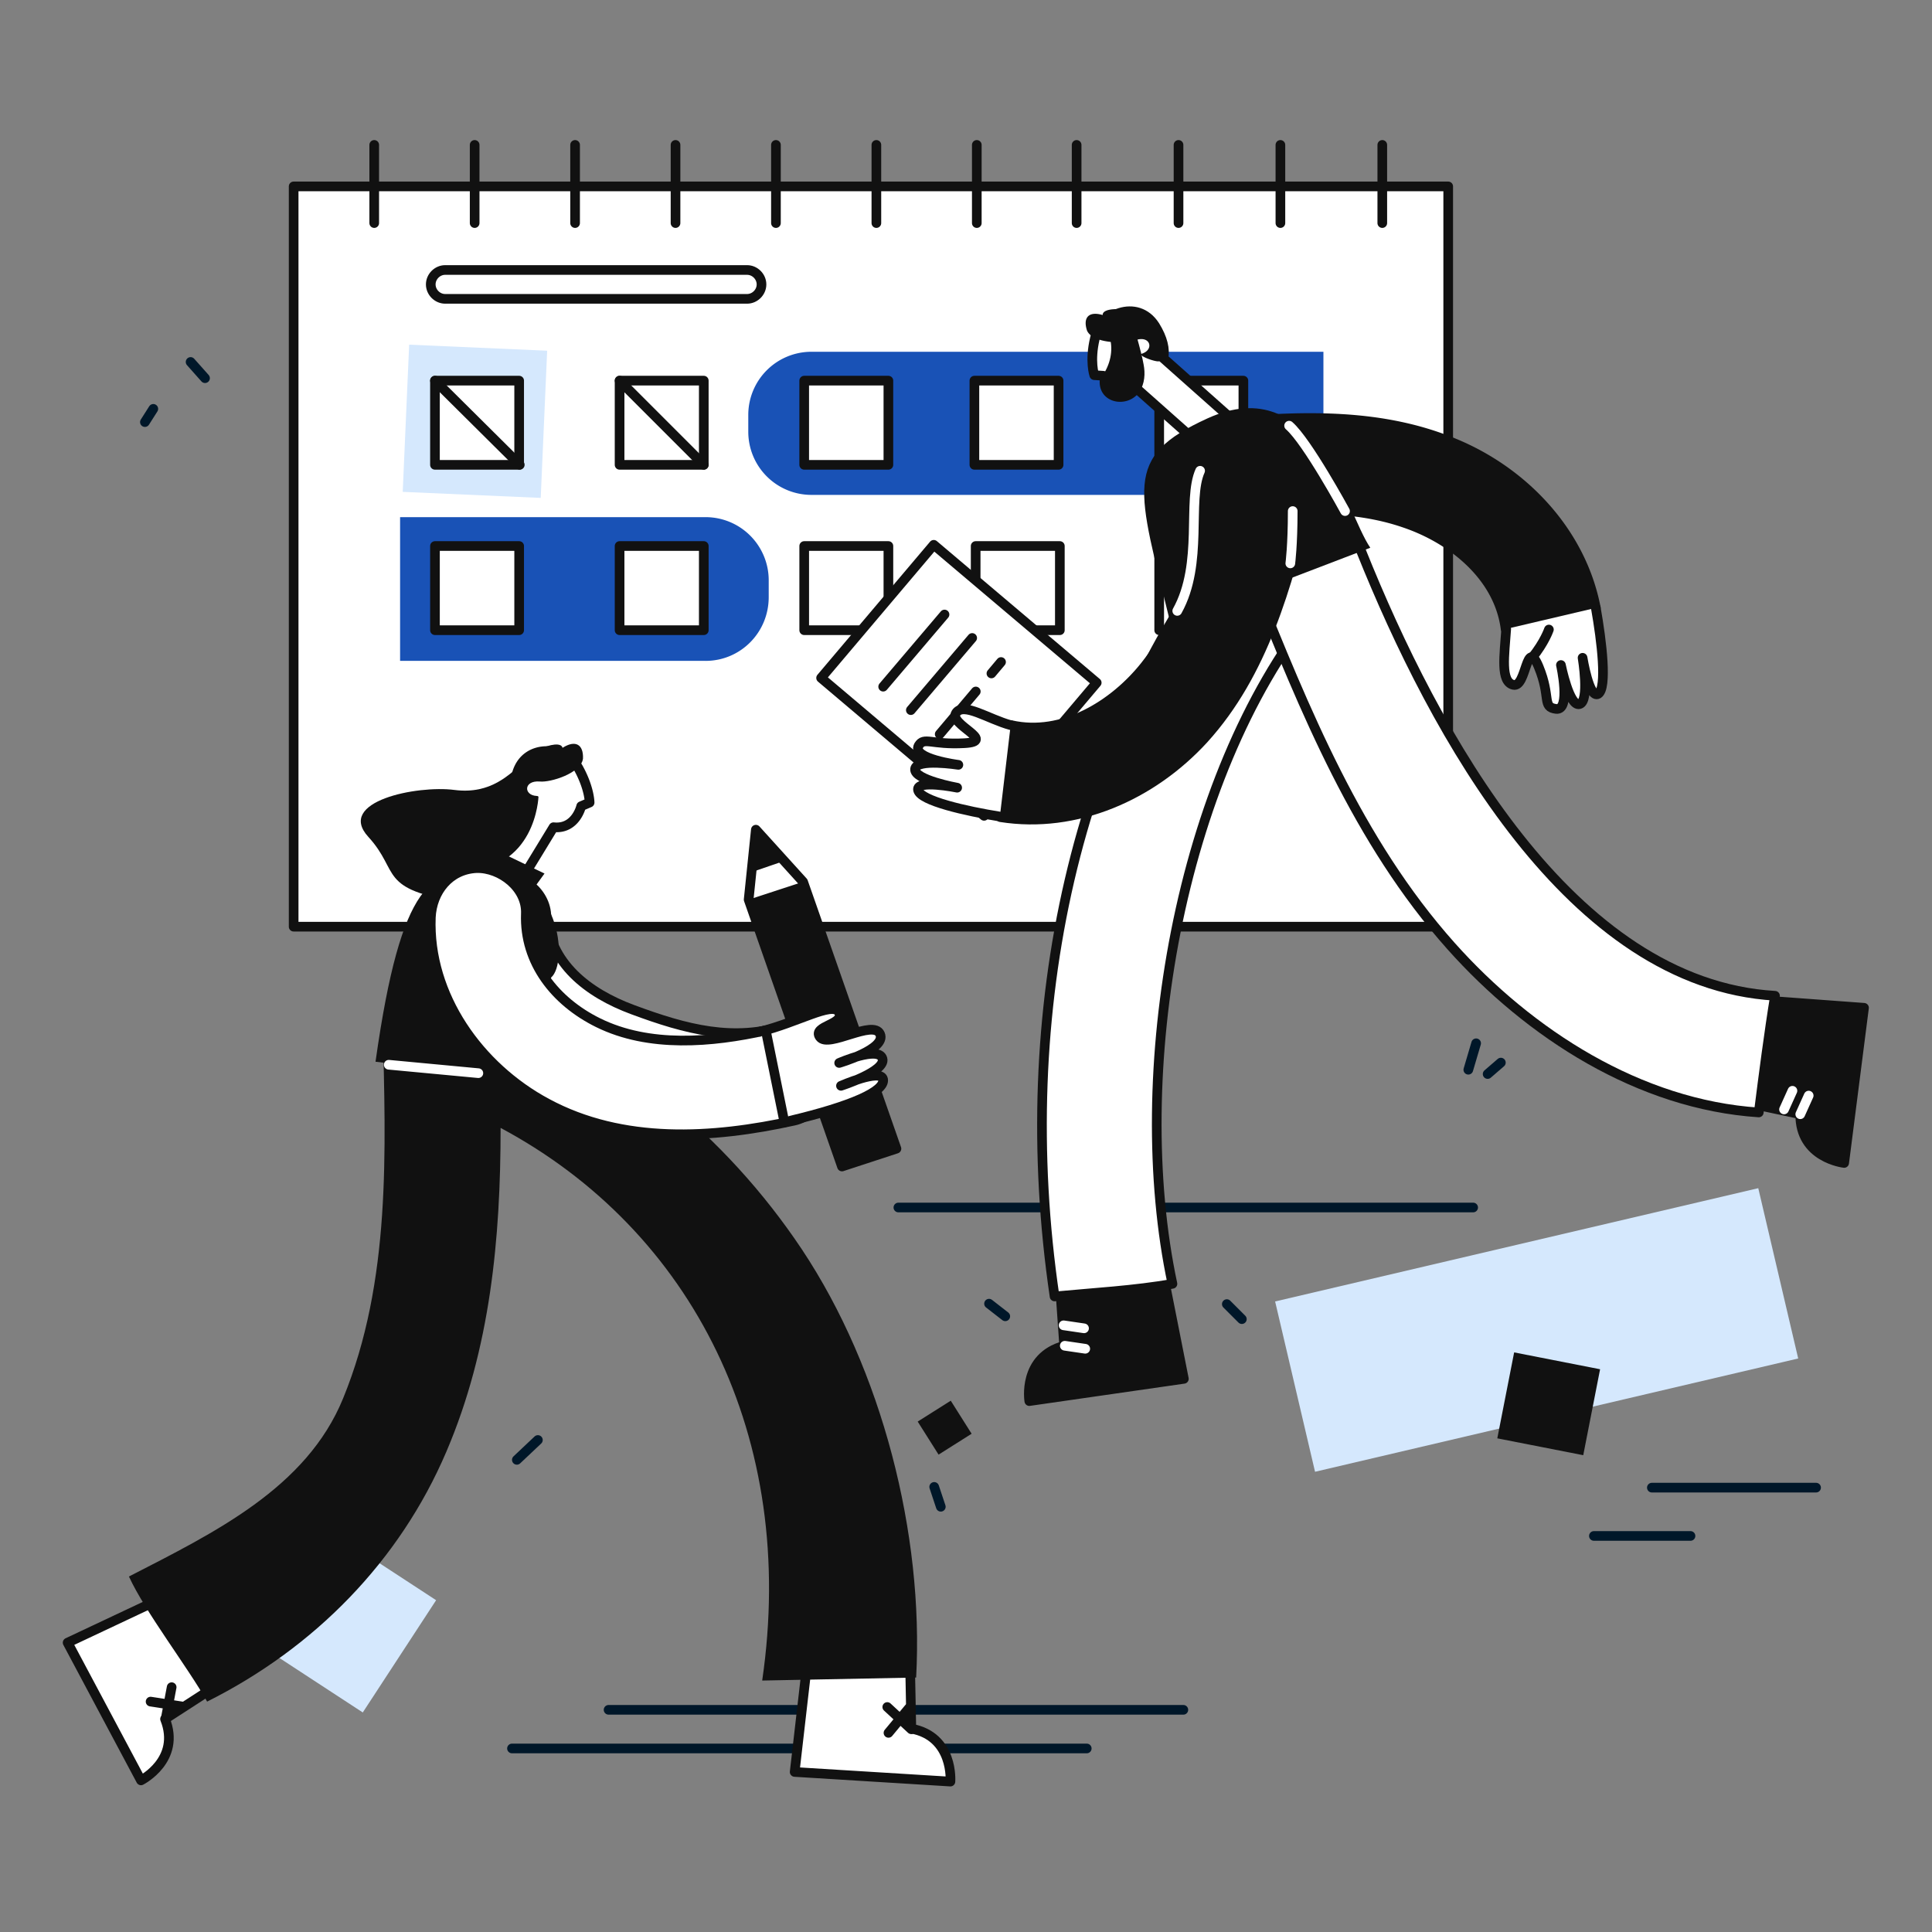 <svg xmlns="http://www.w3.org/2000/svg" width="200" height="200" fill="none"><rect width="100%" height="100%" fill="#808080" stroke="none"/><path stroke="#001729" stroke-linecap="round" d="M63 177h59.5M53 181h59.5"/><path fill="#ffffff" stroke="#111111" stroke-linecap="round" stroke-linejoin="round" stroke-miterlimit="10" d="M149.918 19.295H30.398V95.93h119.52V19.295Z"/><path fill="#ffffff" stroke="#111111" stroke-linecap="round" stroke-linejoin="round" stroke-miterlimit="10" d="M91.967 56.523h-8.715v8.715h8.715v-8.715ZM109.715 56.523H101v8.715h8.715v-8.715ZM128.715 56.523H120v8.715h8.715v-8.715Z"/><path fill="#1952b6" d="M136.999 51.231h-53a6.536 6.536 0 0 1-6.537-6.536v-1.743a6.536 6.536 0 0 1 6.536-6.537H137v14.816ZM73.041 68.413H41.417V53.535H73.04a6.536 6.536 0 0 1 6.537 6.536v1.743c0 3.673-2.926 6.6-6.537 6.6Z"/><path fill="#d5e8fd" d="m56.642 36.305-14.286-.625-.667 15.238 14.286.625.667-15.238Z"/><path fill="#ffffff" stroke="#111111" stroke-linecap="round" stroke-linejoin="round" stroke-miterlimit="10" d="M53.743 39.403h-8.716v8.716h8.716v-8.716ZM77.337 30.937H46.086c-.81 0-1.494-.685-1.494-1.494 0-.81.684-1.494 1.494-1.494h31.25c.81 0 1.495.684 1.495 1.494 0 .81-.685 1.494-1.494 1.494ZM72.855 39.403h-8.716v8.716h8.716v-8.716ZM91.966 39.403h-8.715v8.716h8.715v-8.716ZM109.584 39.403h-8.715v8.716h8.715v-8.716ZM128.715 39.403H120v8.716h8.715v-8.716ZM53.743 56.523h-8.715v8.715h8.715v-8.715ZM72.855 56.523h-8.716v8.715h8.716v-8.715Z"/><path stroke="#111111" stroke-linecap="round" stroke-linejoin="round" stroke-miterlimit="10" d="m45.028 39.403 8.778 8.716M64.14 39.403l8.715 8.716M38.74 15v8.093M49.136 15v8.093M59.533 15v8.093M69.93 15v8.093M80.325 15v8.093M101.118 15v8.093M90.722 15v8.093M111.452 15v8.093M122 15v8.093M132.547 15v8.093M143.094 15v8.093"/><path stroke="#001729" stroke-linecap="round" stroke-linejoin="round" stroke-miterlimit="10" d="m19.731 37.47 1.494 1.68M15.871 42.325 15 43.695"/><path fill="#d5e8fd" d="M186.149 140.63 182.015 123 132 134.727l4.133 17.63 50.016-11.727ZM37.554 177.273l7.593-11.62-11.62-7.593-7.593 11.62 11.62 7.593Z"/><path fill="#111111" d="m163.897 150.641 1.744-8.897-8.897-1.744-1.744 8.897 8.897 1.744Z"/><path stroke="#001729" stroke-linecap="round" d="M93 125h59.5M171 154h17M165 159h10"/><path fill="#ffffff" stroke="#111111" stroke-linecap="round" stroke-linejoin="round" stroke-miterlimit="10" d="M81.414 106.121c-5.434 1.767-10.371.457-15.92-1.604-4.644-1.719-8.636-4.812-8.942-9.848-.171-2.645-3.05-4.5-5.522-4.186-2.794.407-4.357 2.878-4.185 5.523.495 8.121 6.567 14.927 13.83 17.974 8.23 3.394 17.38 2.001 25.597-.675 6.018-1.871.458-8.891-4.858-7.184Z"/><path stroke="#111111" stroke-linecap="round" stroke-linejoin="round" stroke-miterlimit="10" d="m77.5 93.13.747-7.242 4.89 5.397 9.663 27.626-5.638 1.845L77.5 93.13Z"/><path fill="#111111" d="m77.987 90.222 3.028-1.04-2.842-2.987-.186 4.027ZM77.5 93.13l5.637-1.845 9.663 27.626-5.638 1.845L77.5 93.13ZM54.25 78.91c-1.494 1.182-3.362 3.361-7.222 2.863-3.86-.498-12.264 1.183-8.902 4.856s.872 5.416 9.65 6.785c8.777 1.37 9.898-13.82 9.898-13.82l-3.424-.685Z"/><path fill="#ffffff" stroke="#111111" stroke-linecap="round" stroke-linejoin="round" stroke-miterlimit="10" d="M60.164 83.454s-.56 2.428-2.863 2.179l-4.67 7.657a68.955 68.955 0 0 1-3.672-1.992l4.669-7.72c-.436-.871-.56-1.992-.125-3.486.934-3.3 5.167-2.739 6.35-.622 1.183 2.116 1.183 3.61 1.183 3.61l-.872.374Z"/><path fill="#111111" d="M60.35 78.536c-.186 1.494-3.361 2.49-4.482 2.365-1.68-.124-1.68 1.432-.31 1.495.622 0-.997 1.245-1.37 1.307h-.498c-.498-.872-.25-1.93-.187-3.61.062-1.993 4.482-3.798 4.731-2.678 1.37-.871 2.179-.311 2.117 1.12Z"/><path fill="#111111" d="M55.744 82.458s-.25 7.844-8.155 7.657l5.291-7.844 2.864.187Z"/><path fill="#ffffff" stroke="#111111" stroke-linecap="round" stroke-linejoin="round" stroke-miterlimit="10" d="M17.832 164.944 7 170.048l7.595 14.256s4.17-2.116 2.49-6.349l5.291-3.424-4.544-9.587Z"/><path stroke="#111111" stroke-linecap="round" stroke-linejoin="round" stroke-miterlimit="10" d="m17.147 177.955.623-3.299M15.59 176.149l3.238.498"/><path fill="#ffffff" stroke="#111111" stroke-linecap="round" stroke-linejoin="round" stroke-miterlimit="10" d="m83.633 171.542-1.37 11.891 16.124.996s.373-4.669-4.046-5.479l-.125-6.287-10.583-1.121Z"/><path stroke="#111111" stroke-linecap="round" stroke-linejoin="round" stroke-miterlimit="10" d="m94.34 179.013-2.49-2.304"/><path fill="#111111" d="m78.902 173.97 15.937-.311c.81-14.879-3.549-31.874-11.828-44.324-7.969-11.953-19.236-20.917-32.372-26.458-2.988-4.109-11.143-3.05-11.019 3.424.312 12.824.872 26.333-4.108 38.473-3.798 9.275-13.323 13.882-22.163 18.426 1.681 3.673 6.101 9.401 8.093 12.949 11.081-5.54 19.921-14.505 24.777-25.897 4.545-10.646 5.603-22.038 5.603-33.492 19.92 10.645 30.753 32.122 27.08 57.21Z"/><path stroke="#111111" stroke-linecap="round" stroke-linejoin="round" stroke-miterlimit="10" d="m91.975 179.386 2.117-2.552"/><path fill="#111111" d="M50.142 90.053c-5.354-.125-8.591.871-11.268 19.858l16.497 1.868s.996-5.727 1.68-10.583c1.806-1.556.997-10.956-6.91-11.143Z"/><path fill="#111111" d="m51.823 88.247 4.544 2.18-1.307 1.804-6.225-2.676 2.988-1.308Z"/><path stroke="#ffffff" stroke-linecap="round" stroke-linejoin="round" stroke-miterlimit="10" d="m40.244 110.222 9.276.872"/><path fill="#ffffff" stroke="#111111" stroke-linecap="round" stroke-linejoin="round" stroke-miterlimit="10" d="M85.439 109.849c-.872-2.739-3.548-3.735-6.163-3.175-5.603 1.246-12.077 1.806-17.369-.809-4.42-2.179-7.657-6.225-7.47-11.268.124-2.677-2.615-4.793-5.105-4.73-2.801.124-4.607 2.427-4.731 5.104-.312 8.093 5.042 15.501 12.015 19.236 7.844 4.233 17.12 3.673 25.586 1.805 2.614-.56 3.984-3.797 3.237-6.163Z"/><path fill="#ffffff" d="M78.654 106.799c3.86-.934 7.47-3.113 8.155-2.054.809 1.307-2.802 1.431-1.93 2.614.871 1.183 5.54-1.867 6.225-.311.685 1.556-4.233 2.988-4.233 2.988s4.109-1.805 4.482-.436c.374 1.308-4.295 2.802-4.295 2.802s4.108-1.806 4.357-.685c.25 1.245-3.299 2.801-9.587 4.295"/><path stroke="#111111" stroke-linecap="round" stroke-linejoin="round" stroke-miterlimit="10" d="M78.654 106.799c3.86-.934 7.47-3.113 8.155-2.054.809 1.307-2.802 1.431-1.93 2.614.871 1.183 5.54-1.867 6.225-.311.685 1.556-4.233 2.988-4.233 2.988s4.109-1.805 4.482-.436c.374 1.308-4.295 2.802-4.295 2.802s4.108-1.806 4.357-.685c.25 1.245-3.299 2.801-9.587 4.295M79.276 106.675l1.93 9.525"/><path fill="#111111" d="M100.582 148.421 98.422 145 95 147.161l2.161 3.421 3.421-2.161Z"/><path stroke="#001729" stroke-linecap="round" stroke-linejoin="round" stroke-miterlimit="10" d="m154 111.183 1.369-1.183M96.708 153.924l.684 2.055M55.682 149.068l-2.178 2.055"/><path fill="#ffffff" stroke="#111111" stroke-linecap="round" stroke-linejoin="round" stroke-miterlimit="10" d="M96.66 56.4 85 70.18l16.871 14.275 11.661-13.782-16.871-14.275Z"/><path stroke="#111111" stroke-linecap="round" stroke-linejoin="round" stroke-miterlimit="10" d="m91.426 71.084 6.35-7.47M94.29 73.512l6.35-7.47"/><path fill="#ffffff" d="M102.632 69.714c.311-.373.684-.81.996-1.183Z"/><path stroke="#111111" stroke-linecap="round" stroke-linejoin="round" stroke-miterlimit="10" d="M102.632 69.714c.311-.373.684-.81.996-1.183"/><path fill="#ffffff" d="M97.278 76.002c1.245-1.494 2.49-2.926 3.735-4.42Z"/><path stroke="#111111" stroke-linecap="round" stroke-linejoin="round" stroke-miterlimit="10" d="M97.278 76.002c1.245-1.494 2.49-2.926 3.735-4.42"/><path fill="#ffffff" stroke="#111111" stroke-linecap="round" stroke-linejoin="round" stroke-miterlimit="10" d="M114.212 38.899s1.245 2.116 3.362 1.245l6.661 5.914c.996-.996 1.992-1.992 2.926-2.989l-6.724-5.976c.187-.934-.062-2.054-.871-3.362-1.868-2.925-5.727-1.12-6.225 1.308-.561 2.365-.063 3.797-.063 3.797l.934.063Z"/><path fill="#111111" d="M112.531 34.23c.623 1.37 3.922 1.37 4.981.996 1.556-.56 1.992.934.747 1.37-.623.186 1.307.87 1.68.809a.898.898 0 0 0 .436-.125c.249-.996-.311-1.93-.871-3.486-.623-1.868-5.416-2.303-5.354-1.183-1.494-.436-2.054.311-1.619 1.619Z"/><path fill="#111111" d="M116.329 32.798c-.809-.436-2.054.498-1.619 1.618.561 1.37.374 2.802-.311 4.047-.311.187-.498.498-.56.934-.125 2.365 2.863 2.925 4.108 1.183.561-.872.623-1.93.436-2.864-.249-1.37-.685-2.677-.996-3.984-.124-.623-.56-.934-1.058-.934Z"/><path fill="#111111" stroke="#111111" stroke-linecap="round" stroke-linejoin="round" stroke-miterlimit="10" d="m181.134 103.455 11.828.872-2.054 16.061s-4.607-.498-4.545-5.043l-6.101-1.307.872-10.583Z"/><path stroke="#ffffff" stroke-linecap="round" stroke-linejoin="round" stroke-miterlimit="10" d="m186.363 115.346.872-1.93M184.682 114.848l.872-1.93"/><path fill="#111111" stroke="#111111" stroke-linecap="round" stroke-linejoin="round" stroke-miterlimit="10" d="m120.25 131.096 2.303 11.641-15.999 2.303s-.747-4.544 3.611-5.727l-.436-6.225 10.521-1.992Z"/><path fill="#ffffff" stroke="#111111" stroke-linecap="round" stroke-linejoin="round" stroke-miterlimit="10" d="M121.37 132.901c-4.606-21.602.685-52.417 14.568-69.662 1.93-2.427 2.365-5.789 0-8.217-2.055-2.054-6.226-2.428-8.218 0-16.248 20.295-22.909 49.554-18.551 79.186 3.922-.373 8.404-.622 12.201-1.307Z"/><path fill="#ffffff" stroke="#111111" stroke-linecap="round" stroke-linejoin="round" stroke-miterlimit="10" d="M183.748 103.082c-21.166-1.245-35.235-27.08-42.83-46.005-1.183-2.926-3.859-4.919-7.159-4.047-2.739.747-5.229 4.233-4.046 7.16 5.353 13.321 10.832 26.893 20.481 37.725 8.155 9.151 19.547 16.434 31.874 17.244.498-3.922 1.058-8.28 1.68-12.077Z"/><path stroke="#ffffff" stroke-linecap="round" stroke-linejoin="round" stroke-miterlimit="10" d="m110.227 139.313 2.117.311M110.103 137.196l2.117.312"/><path fill="#111111" stroke="#111111" stroke-linecap="round" stroke-linejoin="round" stroke-miterlimit="10" d="M150.506 45.871c-7.346-3.05-15.315-2.864-23.096-2.179l.56 9.525c5.852-.623 11.953-.996 17.493.934 4.918 1.68 9.712 5.54 10.397 10.956h.062a648.034 648.034 0 0 1 9.276-2.178c-1.495-7.782-7.409-14.07-14.692-17.058Z"/><path fill="#ffffff" d="M155.922 65.107c-.187 2.74-.622 5.479.747 5.79 1.37.311 1.307-5.043 2.615-1.868 1.307 3.175.311 4.171 1.805 4.358 1.556.187.498-4.544.498-4.544s.872 4.357 1.93 4.046c1.058-.311.311-4.793.311-4.793s.685 4.295 1.619 3.735c.934-.623.373-5.416-.249-8.903"/><path stroke="#111111" stroke-linecap="round" stroke-linejoin="round" stroke-miterlimit="10" d="M155.922 65.107c-.187 2.74-.622 5.479.747 5.79 1.37.311 1.307-5.043 2.615-1.868 1.307 3.175.311 4.171 1.805 4.358 1.556.187.498-4.544.498-4.544s.872 4.357 1.93 4.046c1.058-.311.311-4.793.311-4.793s.685 4.295 1.619 3.735c.934-.623.373-5.416-.249-8.903"/><path fill="#111111" d="M124.982 43.319c-8.84 4.046-7.221 7.159-3.798 21.29l20.669-7.906c-2.615-3.797-5.666-18.49-16.871-13.384Z"/><path fill="#111111" stroke="#111111" stroke-linecap="round" stroke-linejoin="round" stroke-miterlimit="10" d="M126.103 49.42c-1.619 6.66-3.237 14.069-7.595 19.547-3.237 4.046-8.529 7.284-13.82 6.1v.063c-.374 3.175-.747 6.35-1.121 9.463 7.844 1.245 15.688-2.242 21.042-8.094 6.163-6.785 8.653-15.874 10.77-24.59 1.431-5.976-7.844-8.528-9.276-2.49Z"/><path fill="#ffffff" d="M104.625 75.068c-2.303-.623-4.918-2.428-5.665-1.245-.747 1.183 4.296 2.926.872 3.112-3.424.187-4.171-.684-4.732.25-.747 1.369 4.11 1.991 4.11 1.991s-4.359-.684-4.483.436c-.125 1.12 4.358 1.93 4.358 1.93s-4.296-.871-4.047.25c.25 1.12 4.98 2.178 8.467 2.738"/><path stroke="#111111" stroke-linecap="round" stroke-linejoin="round" stroke-miterlimit="10" d="M104.625 75.068c-2.303-.623-4.918-2.428-5.665-1.245-.747 1.183 4.296 2.926.872 3.112-3.424.187-4.171-.684-4.732.25-.747 1.369 4.11 1.991 4.11 1.991s-4.359-.684-4.483.436c-.125 1.12 4.358 1.93 4.358 1.93s-4.296-.871-4.047.25c.25 1.12 4.98 2.178 8.467 2.738"/><path fill="#111111" d="M158.598 68.095c1.308-1.618 1.743-2.926 1.743-2.926Z"/><path stroke="#111111" stroke-linecap="round" stroke-linejoin="round" stroke-miterlimit="10" d="M158.598 68.095c1.308-1.618 1.743-2.926 1.743-2.926"/><path stroke="#ffffff" stroke-linecap="round" stroke-linejoin="round" stroke-miterlimit="10" d="M124.235 48.735c-1.37 3.05.373 9.587-2.366 14.505M133.822 52.906c0 3.548-.249 5.416-.249 5.416M133.448 44.066c1.868 1.618 5.79 8.84 5.79 8.84"/><path stroke="#001729" stroke-linecap="round" stroke-linejoin="round" stroke-miterlimit="10" d="m102.385 134.956 1.68 1.307M152.809 108l-.809 2.739M127 135l1.556 1.556"/></svg>
